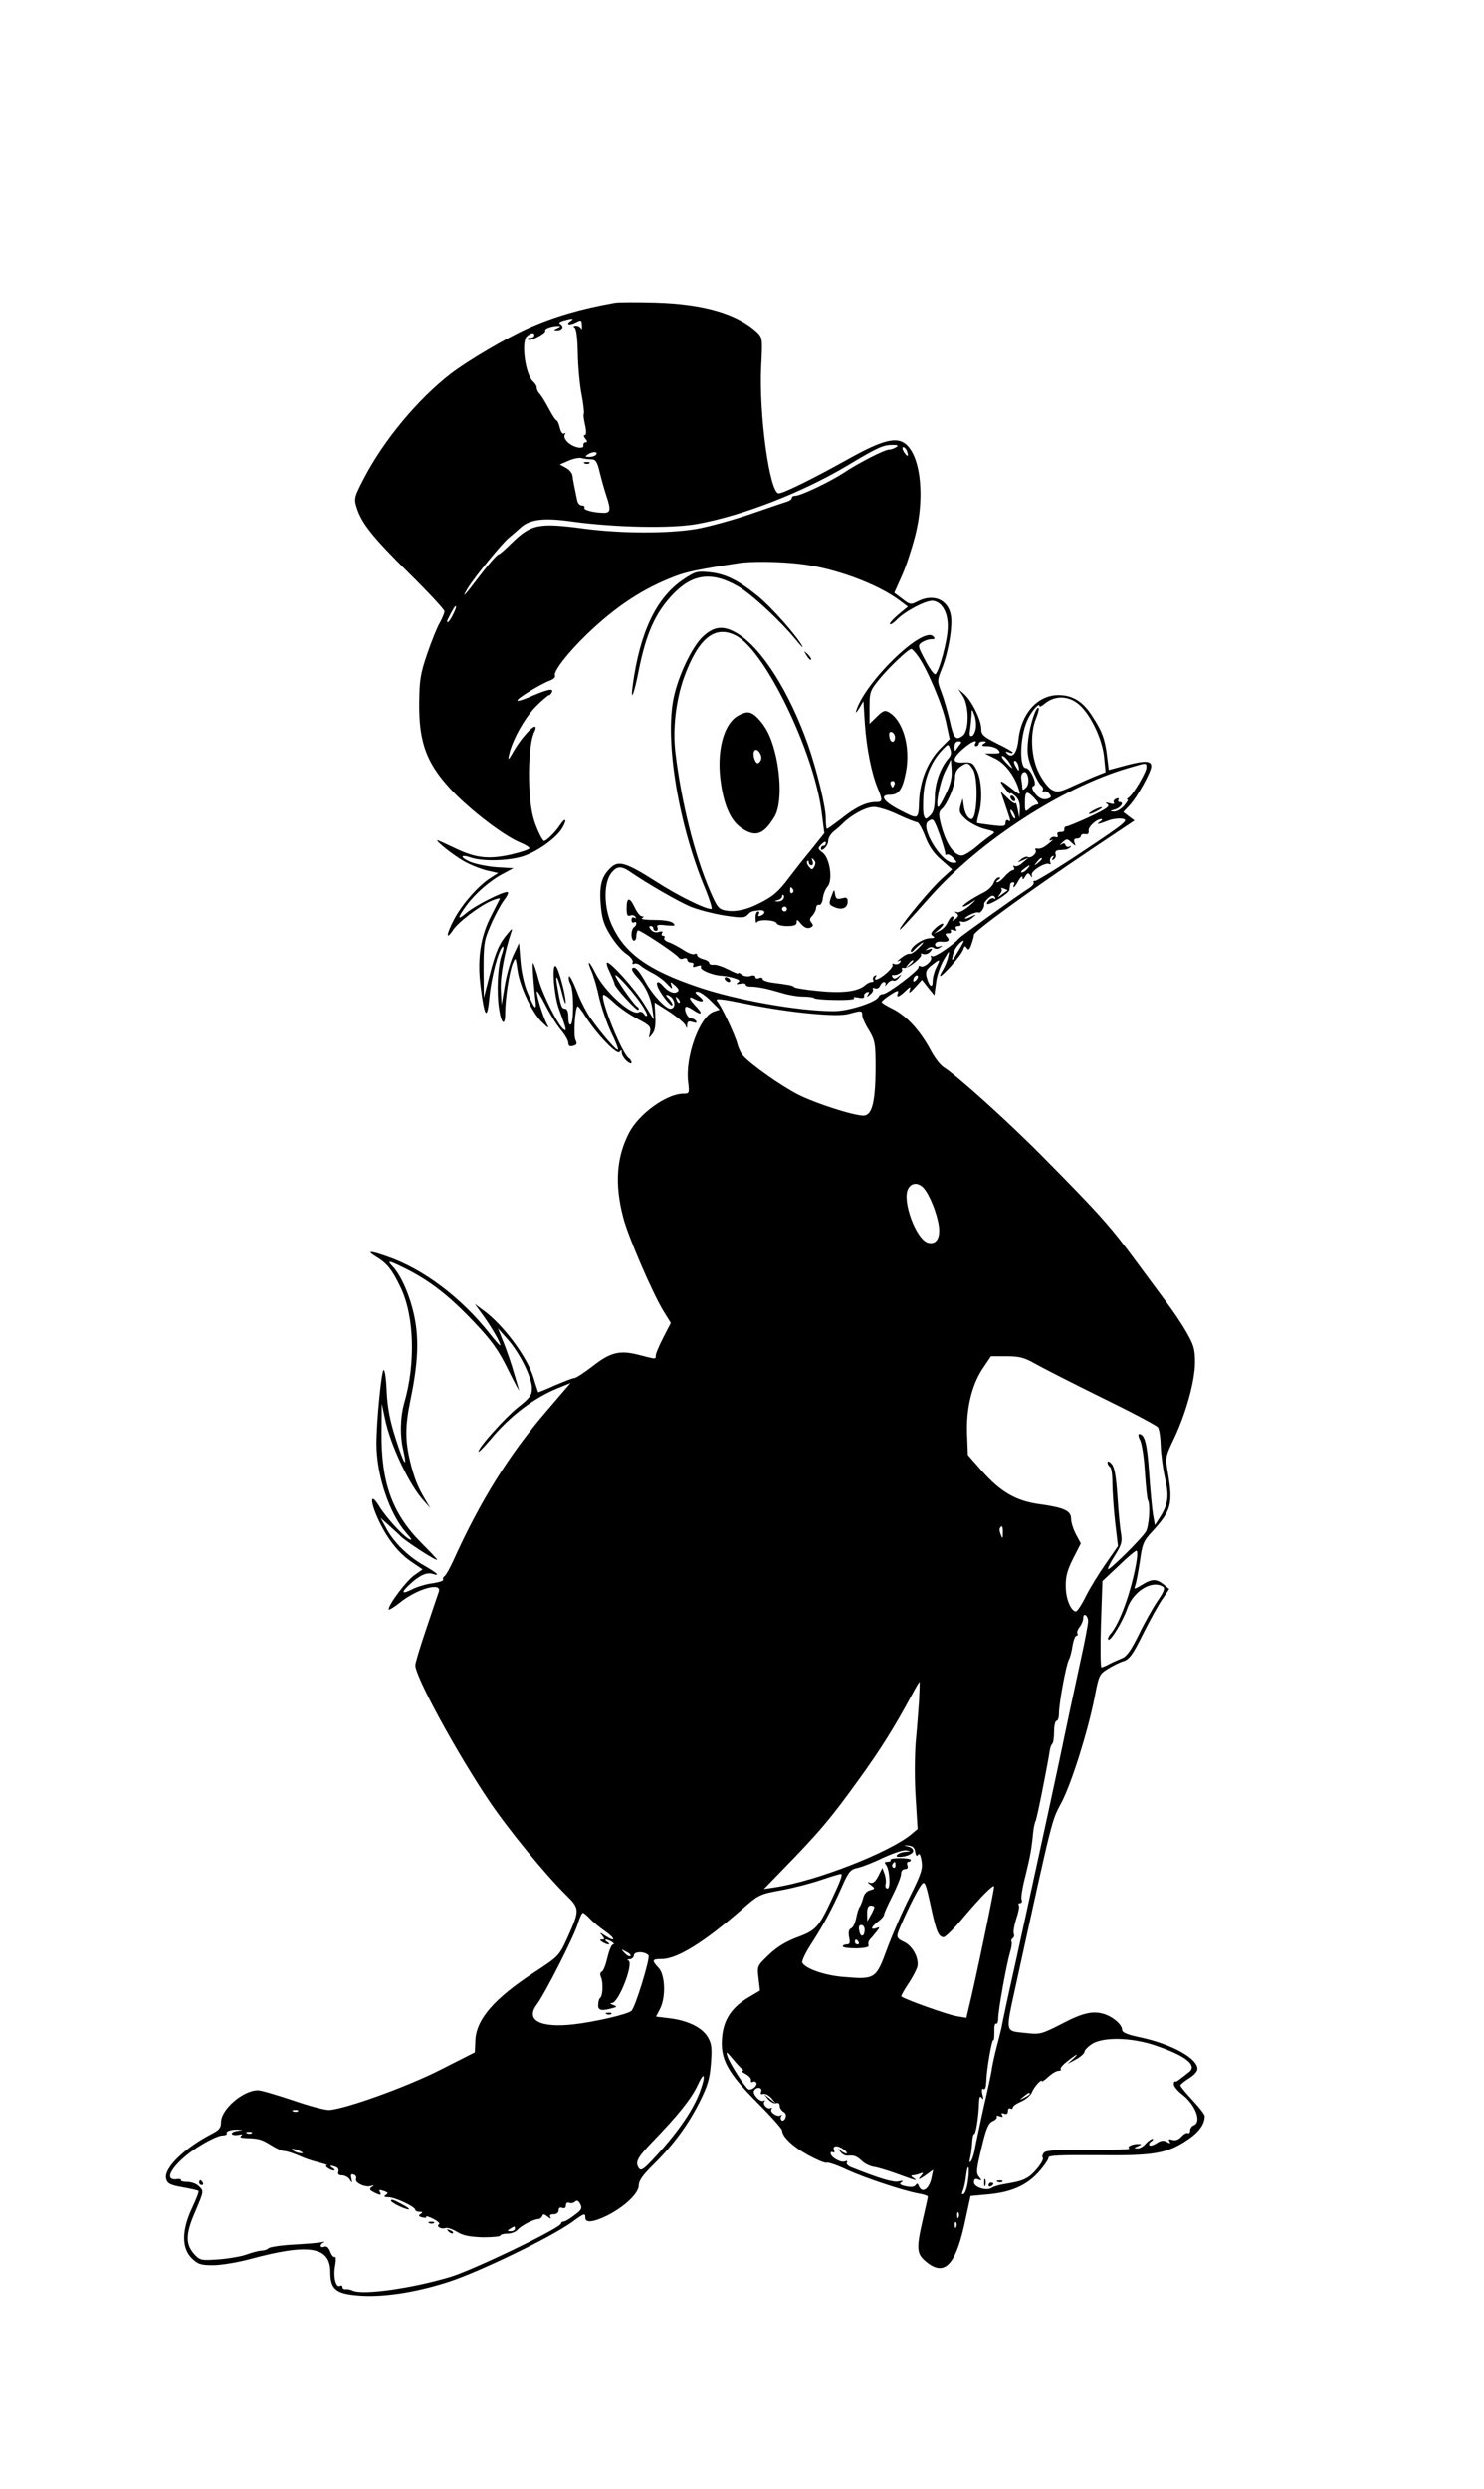 <?xml version="1.0" standalone="no"?>
<!DOCTYPE svg PUBLIC "-//W3C//DTD SVG 20010904//EN"
 "http://www.w3.org/TR/2001/REC-SVG-20010904/DTD/svg10.dtd">
<svg version="1.0" xmlns="http://www.w3.org/2000/svg"
 width="611pt" height="1024pt" viewBox="0 0 611 1024"
 preserveAspectRatio="xMidYMid meet">

<g transform="translate(0,1024) scale(0.1,-0.1)"
fill="#000000" stroke="none">
<path d="M2530 8994 c-136 -24 -250 -57 -357 -105 -89 -40 -245 -132 -316
-186 -136 -105 -277 -274 -359 -432 -39 -75 -41 -82 -30 -118 20 -65 65 -122
216 -271 80 -79 146 -150 146 -157 0 -8 -9 -29 -19 -47 -11 -18 -34 -76 -52
-128 -28 -82 -32 -110 -33 -200 -2 -173 34 -261 152 -380 83 -82 204 -172 265
-197 20 -8 37 -19 37 -23 0 -5 -34 -16 -76 -26 -95 -21 -148 -14 -236 29 -38
18 -68 32 -68 30 0 -9 65 -60 108 -85 25 -15 68 -32 95 -39 l48 -11 -28 -18
c-49 -29 -120 -109 -153 -172 -32 -60 -36 -91 -5 -45 21 33 111 101 159 121
21 9 36 12 34 8 -2 -4 -17 -34 -34 -67 -46 -87 -60 -180 -45 -296 16 -127 27
-139 36 -43 7 81 38 199 55 209 5 3 3 -13 -5 -35 -16 -46 -21 -150 -10 -223 9
-61 25 -71 25 -15 0 60 17 170 31 204 12 28 12 28 20 -29 10 -68 61 -176 102
-214 27 -26 29 -26 18 -5 -15 29 -41 112 -41 132 0 8 15 -15 34 -52 18 -36 47
-84 65 -105 17 -20 31 -45 31 -54 0 -12 6 -16 20 -12 15 4 17 9 10 23 -10 19
-2 140 9 140 3 -1 19 -21 34 -46 47 -73 129 -157 138 -142 7 10 9 9 9 -3 0 -9
9 -24 20 -34 11 -10 20 -13 20 -7 0 6 -5 14 -11 18 -27 16 -120 247 -105 261
3 3 22 -11 43 -31 21 -20 64 -50 96 -67 53 -28 58 -33 53 -58 -6 -25 -6 -25 9
-6 12 14 15 36 13 76 l-3 55 60 -38 c33 -22 63 -47 67 -56 6 -15 7 -15 7 1 1
14 6 17 22 12 15 -5 19 -4 15 4 -4 6 -13 11 -21 11 -14 0 -31 37 -22 47 3 3
16 -2 29 -11 36 -25 44 -19 15 12 -32 33 -35 47 -8 32 33 -17 47 -11 21 10
-20 16 -21 20 -8 20 10 0 34 -17 54 -37 l37 -37 -24 -8 c-58 -19 -118 -184
-106 -289 6 -48 5 -49 -21 -49 -68 -1 -182 -83 -222 -161 -52 -100 -60 -211
-24 -348 19 -76 121 -312 165 -384 l31 -50 -31 -60 c-17 -33 -31 -66 -31 -73
0 -17 3 -17 -67 1 -80 21 -118 13 -193 -46 -35 -27 -69 -49 -76 -49 -7 0 -42
-14 -80 -30 -37 -17 -68 -29 -68 -28 -1 2 -10 28 -19 59 -26 87 -128 223 -211
281 l-31 23 37 -51 c36 -51 68 -107 68 -119 0 -4 -19 17 -42 46 -118 150 -276
269 -426 320 -71 25 -85 24 -43 -2 45 -27 65 -52 100 -125 57 -118 63 -313 15
-478 -16 -58 -18 -133 -3 -195 18 -81 1 -53 -32 51 -24 75 -34 128 -37 196 -2
52 -8 90 -13 85 -9 -10 -29 -213 -29 -303 0 -129 53 -287 122 -366 24 -27 27
-34 12 -26 -27 15 -94 88 -124 137 -34 55 -38 24 -6 -49 36 -81 84 -144 139
-181 l47 -32 -34 -24 c-32 -22 -106 -120 -106 -141 0 -4 23 9 50 31 70 55 169
82 157 43 -3 -9 -26 -77 -51 -151 -25 -74 -46 -142 -46 -152 0 -48 173 -365
307 -563 80 -118 228 -298 312 -381 59 -58 59 -62 6 -180 -33 -72 -36 -75
-134 -139 -168 -110 -241 -195 -244 -283 l-2 -47 -140 -71 c-137 -70 -395
-163 -460 -166 -16 -1 -84 17 -150 40 -66 22 -130 41 -143 41 -61 0 -152 -78
-152 -131 0 -22 -7 -32 -32 -45 -118 -60 -205 -145 -194 -188 5 -20 16 -26 67
-35 34 -6 64 -13 66 -15 3 -3 -9 -34 -26 -70 -43 -91 -44 -165 -2 -207 26 -25
37 -29 88 -29 32 0 100 11 152 25 244 66 331 52 331 -54 0 -67 21 -87 104 -95
101 -11 244 10 385 56 128 42 415 181 504 244 53 39 57 40 57 19 0 -22 34 -18
91 10 72 37 129 91 129 124 0 19 17 43 61 86 82 81 143 164 190 258 32 64 41
92 46 156 5 66 3 83 -13 110 -23 39 -82 68 -156 77 l-57 7 16 31 c25 47 22
140 -5 169 -30 32 -28 37 13 37 63 0 174 69 328 203 70 62 75 64 162 80 50 9
123 28 164 42 41 14 78 25 83 25 9 0 -1 -28 -39 -108 -51 -110 -65 -125 -139
-152 -48 -18 -83 -39 -118 -72 -49 -47 -49 -47 -43 -97 l6 -51 -44 -26 c-72
-42 -106 -93 -112 -167 -8 -90 23 -145 148 -271 55 -55 99 -105 99 -111 0 -25
43 -66 106 -101 35 -19 69 -34 76 -32 7 3 45 -10 85 -29 77 -35 234 -87 296
-98 20 -3 37 -9 37 -13 0 -4 -9 -45 -20 -92 -28 -121 -26 -143 11 -174 75 -64
121 -20 159 149 l26 120 64 6 c101 8 165 36 216 92 24 27 42 54 41 60 -1 9 49
11 198 10 232 -3 288 6 371 61 50 33 74 66 74 100 0 7 -23 36 -50 65 -27 29
-50 56 -50 61 0 4 16 17 35 29 20 12 35 28 35 39 0 43 -104 101 -232 129 -58
12 -78 21 -78 32 0 19 -31 48 -66 62 -49 18 -92 10 -181 -37 -82 -42 -92 -45
-143 -39 -96 11 -92 -9 -44 213 150 686 144 660 184 735 42 80 109 293 137
435 17 88 19 94 53 115 19 12 48 27 65 32 25 8 39 27 81 112 28 56 64 121 80
144 l28 41 -23 19 c-30 24 -48 24 -90 -2 -31 -19 -33 -19 -27 -2 4 10 12 54
19 98 10 73 14 84 53 126 76 83 84 112 63 236 -12 68 -11 69 24 143 50 105 87
239 87 315 0 55 -5 72 -37 127 -20 35 -56 88 -79 118 -22 30 -80 108 -128 173
-101 137 -148 191 -370 415 -148 151 -365 346 -422 382 -13 8 -38 41 -55 74
-42 77 -96 136 -153 165 -25 12 -46 25 -46 29 1 4 17 17 37 30 26 17 34 19 30
7 -9 -21 3 -19 30 7 22 21 24 21 18 3 -5 -14 2 -10 22 12 l29 32 25 -32 26
-32 7 52 c3 29 18 71 32 95 22 38 24 40 18 13 -3 -16 -13 -40 -20 -52 -26 -42
-14 -37 31 12 25 28 48 58 51 69 5 15 8 16 15 5 6 -10 11 -6 18 14 6 16 11 34
11 41 0 14 228 180 483 351 l178 119 -23 17 -23 18 26 28 c30 31 89 138 89
160 0 23 -24 25 -101 5 l-74 -20 -7 57 c-8 68 -20 102 -60 163 -38 61 -82 88
-140 88 -86 0 -154 -76 -165 -184 -6 -56 -25 -78 -47 -56 -8 8 -6 9 7 5 9 -4
17 -5 17 -1 0 3 -29 20 -65 37 -57 29 -65 36 -65 61 0 36 -40 116 -71 143
l-23 20 19 -30 c26 -41 25 -143 -1 -162 -29 -21 -38 -11 -54 63 -9 38 -24 90
-34 116 -18 47 -18 48 3 100 26 66 44 172 36 216 -12 66 -73 91 -138 57 -27
-14 -31 -13 -62 11 l-33 25 29 65 c17 36 41 109 55 162 47 174 22 361 -52 394
-38 18 -101 -3 -229 -75 -140 -78 -260 -137 -279 -137 -37 0 -82 326 -72 523
6 116 5 118 -18 141 -82 75 -219 115 -416 121 -80 2 -156 2 -170 -1z m-180
-74 c-23 -15 -6 -20 20 -7 23 12 25 12 26 -12 1 -14 -1 -20 -3 -13 -3 6 -12
12 -21 12 -11 0 -13 -3 -6 -8 7 -4 12 -46 13 -107 1 -55 8 -131 16 -170 7 -38
11 -73 9 -77 -3 -4 0 -25 5 -47 6 -27 5 -41 -1 -41 -6 0 -5 -6 2 -15 9 -10 9
-15 1 -15 -6 0 -10 -6 -9 -12 4 -19 -41 -10 -64 12 -12 11 -17 24 -13 31 5 7
4 10 -3 5 -6 -3 -13 6 -17 24 -4 16 -10 30 -13 30 -4 0 -18 21 -32 48 -14 26
-30 53 -37 60 -7 7 -13 19 -13 26 0 8 -7 19 -15 26 -32 27 -51 166 -25 187 18
15 30 16 30 3 0 -5 -7 -10 -17 -10 -9 0 -13 -3 -9 -7 9 -9 77 27 71 37 -5 8
30 20 55 19 10 0 8 -3 -5 -9 -16 -7 -17 -9 -3 -9 22 -1 32 15 16 25 -9 6 -5
10 12 15 36 10 47 10 30 -1z m1340 -520 c-8 -5 -21 -10 -29 -10 -19 0 -125
-54 -188 -96 -57 -37 -176 -94 -199 -94 -8 0 -14 -4 -14 -9 0 -5 -8 -11 -17
-14 -10 -3 -78 -26 -150 -51 -73 -25 -174 -53 -225 -62 -115 -20 -314 -19
-463 1 -188 25 -218 19 -300 -61 -24 -24 -47 -44 -50 -44 -7 0 -40 -37 -85
-96 -59 -78 -72 -91 -44 -44 29 47 142 186 171 209 10 8 30 25 45 39 39 36 96
43 215 26 177 -24 404 -29 512 -10 188 34 433 129 621 241 120 72 146 84 180
84 26 1 31 -2 20 -9z m44 -16 c9 -24 2 -26 -12 -4 -7 11 -8 20 -3 20 5 0 12
-7 15 -16z m-1279 -14 c-3 -5 -16 -10 -28 -10 -18 0 -19 2 -7 10 20 13 43 13
35 0z m-19 -20 c16 0 23 -10 33 -52 7 -29 19 -72 27 -96 20 -60 18 -72 -10
-72 -40 0 -86 12 -80 21 3 5 -2 9 -10 9 -9 0 -18 10 -20 23 -12 57 -17 83 -19
100 -1 10 -13 25 -27 32 l-25 14 35 15 c19 9 44 14 55 11 11 -3 29 -5 41 -5z
m856 -430 c142 -16 322 -82 414 -152 l32 -24 -40 -33 c-21 -18 -37 -36 -34
-39 3 -3 17 6 30 20 35 35 122 80 148 76 38 -5 63 -52 60 -113 -2 -55 -36
-180 -51 -189 -5 -3 -23 22 -41 56 -31 58 -32 62 -15 75 11 7 28 13 39 13 16
0 17 3 8 12 -43 43 -281 -188 -317 -307 -4 -11 2 -6 12 10 l18 30 6 -95 c7
-100 28 -205 54 -266 20 -49 19 -54 -10 -54 -38 0 -84 -22 -142 -69 -29 -22
-55 -41 -58 -41 -3 0 -5 19 -5 43 0 47 -36 196 -73 302 -78 221 -193 401 -293
460 -56 33 -94 29 -141 -15 -43 -41 -100 -159 -119 -250 -38 -178 20 -528 132
-792 17 -43 28 -78 23 -78 -27 0 -138 55 -228 113 -119 76 -153 87 -183 60
-40 -36 -51 -72 -45 -151 5 -60 12 -84 39 -128 18 -30 47 -65 65 -77 18 -12
31 -28 28 -35 -3 -7 0 -10 6 -7 6 4 18 0 27 -8 9 -8 33 -22 52 -32 19 -10 45
-29 58 -44 19 -20 22 -22 17 -7 -6 19 -5 19 15 1 15 -13 17 -21 8 -26 -14 -9
-38 2 -58 25 -17 21 -31 20 -23 -1 9 -27 54 -85 61 -79 3 3 -3 15 -13 26 -16
17 -16 20 -3 15 28 -11 34 -55 8 -55 -19 0 -70 54 -99 104 -31 55 -47 73 -58
62 -4 -3 5 -19 19 -34 35 -37 56 -81 64 -133 l6 -44 -39 63 c-37 61 -136 172
-153 172 -5 0 0 -18 11 -40 10 -21 19 -43 19 -47 0 -14 92 -114 98 -108 4 3 2
9 -4 13 -16 10 -95 124 -90 130 6 5 75 -72 108 -121 15 -23 25 -43 22 -46 -3
-3 -9 1 -13 8 -5 7 -14 11 -20 7 -28 -18 -142 84 -180 162 -26 52 -37 56 -15
5 9 -21 23 -69 31 -108 9 -38 30 -101 48 -140 19 -38 32 -72 29 -74 -5 -6 -69
68 -111 128 -18 25 -45 77 -59 116 -15 38 -29 64 -31 58 -3 -7 0 -21 6 -32 14
-25 14 -158 1 -166 -6 -4 -10 8 -10 29 0 24 -5 36 -14 36 -14 0 -18 12 -32 95
-10 58 3 38 20 -31 8 -32 15 -50 15 -39 1 28 -28 138 -40 149 -18 19 -9 -117
12 -174 32 -87 33 -94 21 -86 -22 13 -86 140 -104 204 -9 36 -20 67 -23 70 -5
5 1 -82 10 -157 5 -43 -5 -31 -34 38 -13 31 -25 86 -28 127 l-6 74 -23 -49
c-13 -27 -29 -84 -36 -128 l-13 -78 -3 63 c-3 56 16 157 43 237 6 16 3 16 -14
-5 -35 -41 -50 -74 -75 -172 l-24 -93 -1 115 c0 105 2 121 29 183 16 38 41 84
55 103 16 21 21 34 13 34 -22 0 -131 -56 -165 -84 -41 -35 -42 -26 -3 28 37
50 97 103 153 132 l41 22 -69 4 c-39 3 -87 13 -109 22 -45 20 -41 33 5 17 48
-16 157 -13 216 7 60 21 134 75 158 115 21 36 14 47 -9 13 -18 -28 -56 -66
-66 -66 -7 0 -35 59 -44 95 -26 94 -23 304 5 356 5 10 6 19 1 19 -14 0 -59
-52 -87 -100 -22 -39 -25 -41 -19 -15 13 60 64 151 110 198 26 26 51 47 55 47
4 0 9 6 12 14 6 16 -25 8 -100 -25 -24 -10 -43 -15 -43 -11 0 9 95 67 134 82
15 5 24 15 21 20 -9 15 52 94 132 171 119 114 230 188 365 239 45 17 91 27
258 53 50 8 167 7 252 -3z m-1427 -209 c-8 -17 -18 -31 -21 -31 -3 0 -4 3 -2
8 21 43 32 61 35 58 3 -2 -3 -18 -12 -35z m1165 -86 c120 -62 321 -477 353
-727 l11 -86 -55 -69 c-31 -37 -72 -90 -92 -116 -41 -55 -65 -76 -122 -104
-52 -27 -99 -36 -138 -29 -29 6 -35 14 -65 84 -64 150 -116 360 -141 564 -12
99 2 216 35 310 59 162 127 218 214 173z m750 -85 c38 -53 100 -200 115 -271
l15 -70 -36 -36 c-53 -53 -86 -133 -90 -218 -3 -79 -1 -78 -79 -38 -68 35 -86
63 -41 63 37 0 52 22 66 94 20 105 -13 215 -73 247 -14 8 -24 3 -47 -20 l-30
-29 0 66 c0 64 2 70 40 117 41 50 119 124 132 125 4 0 16 -13 28 -30z m663
-199 c48 -42 96 -143 103 -217 l6 -61 -33 -13 c-19 -7 -63 -27 -99 -43 -58
-27 -67 -28 -90 -16 -14 8 -37 38 -52 68 -33 64 -38 164 -12 226 8 20 13 39
10 42 -10 10 -37 -74 -43 -134 -5 -50 -2 -72 17 -117 12 -30 28 -60 36 -67 8
-6 11 -16 7 -22 -3 -5 -1 -7 4 -4 6 4 16 0 23 -8 10 -12 9 -16 -5 -21 -20 -8
-44 4 -59 30 -8 14 -8 20 1 23 15 6 -15 73 -33 73 -28 0 -25 127 5 195 16 37
51 77 51 60 0 -5 8 -1 18 7 43 38 101 37 145 -1z m-425 -95 c-2 -16 -9 -31
-16 -34 -9 -3 -12 4 -8 25 2 15 5 42 6 58 1 30 1 30 11 5 6 -13 9 -38 7 -54z
m-333 -39 c0 -26 -20 -25 -23 2 -3 16 1 22 10 19 7 -3 13 -12 13 -21z m264
-34 c-7 -10 -15 -20 -16 -22 -2 -2 -3 5 -3 17 0 14 6 22 16 22 14 0 15 -3 3
-17z m66 7 c-3 -5 -1 -10 4 -10 6 0 11 5 11 10 0 6 8 10 18 10 14 0 15 -2 2
-10 -11 -7 -8 -10 16 -10 17 0 37 -7 44 -15 11 -13 8 -15 -21 -15 l-34 0 43
-21 c42 -21 80 -72 97 -128 7 -24 6 -24 -34 8 -45 36 -52 33 -21 -6 11 -14 20
-22 20 -18 0 5 9 0 20 -10 14 -12 20 -30 19 -54 l-2 -36 -7 35 c-4 19 -8 31
-9 26 0 -6 -15 3 -31 19 l-30 29 20 -59 c23 -67 23 -68 10 -60 -5 3 -10 -1
-10 -11 0 -14 -8 -15 -57 -9 -32 4 -59 8 -60 9 -2 1 2 18 7 37 16 54 12 140
-8 179 -15 31 -21 35 -55 33 -48 -3 -49 15 -2 56 34 30 63 42 50 21z m-109
-59 c-34 -39 -57 -103 -57 -161 -1 -44 -5 -62 -20 -76 -17 -16 -19 -16 -25 0
-4 10 -4 47 -2 84 5 72 32 138 76 185 26 27 26 28 34 6 6 -15 4 -27 -6 -38z
m248 -16 c9 -14 15 -25 13 -25 -2 0 -14 11 -27 25 -13 14 -19 25 -13 25 6 0
18 -11 27 -25z m-259 -130 c-14 -30 -28 -55 -32 -55 -13 0 6 101 28 146 l24
49 3 -43 c2 -30 -4 -59 -23 -97z m298 115 c3 -11 3 -20 1 -20 -2 0 -8 9 -14
20 -6 11 -7 20 -2 20 6 0 12 -9 15 -20z m-187 -15 c23 -35 18 -205 -6 -205
-14 0 -28 24 -32 55 l-4 30 -9 -29 c-7 -26 -4 -33 23 -58 18 -15 52 -33 77
-39 45 -11 46 -12 23 -27 -13 -9 -41 -31 -62 -49 -22 -18 -47 -33 -56 -33 -34
0 -70 56 -89 141 -7 30 -5 41 7 51 22 19 55 98 54 130 0 18 7 33 21 43 29 20
34 19 53 -10z m714 7 c0 -19 -55 -112 -74 -124 -6 -4 -8 -8 -4 -8 5 0 -2 -11
-14 -25 -12 -14 -31 -25 -42 -24 -18 1 -18 2 3 8 25 7 42 31 21 31 -6 0 -8 4
-5 10 3 6 -1 7 -9 4 -9 -3 -13 -11 -10 -16 4 -6 -2 -8 -17 -3 -18 5 -20 4 -9
-4 11 -8 -4 -19 -72 -51 -47 -22 -91 -40 -97 -40 -6 0 -10 -6 -9 -12 2 -7 -5
-12 -15 -11 -12 0 -16 -4 -13 -12 3 -9 0 -12 -8 -9 -8 3 -17 0 -22 -7 -5 -8
-3 -10 7 -5 8 4 3 -2 -11 -13 -24 -20 -36 -25 -53 -22 -5 1 -6 -3 -3 -8 7 -11
-20 -35 -32 -27 -5 3 -18 -1 -28 -10 -18 -14 -17 -14 6 -4 l25 11 -24 -20
c-12 -12 -28 -18 -34 -14 -6 3 -7 1 -3 -5 4 -7 2 -12 -3 -12 -6 0 -21 -11 -33
-25 -12 -14 -26 -25 -32 -25 -6 0 -4 5 4 10 10 7 11 10 2 10 -7 0 -17 -11 -21
-23 -5 -13 -24 -31 -43 -40 -46 -23 -95 -57 -82 -57 6 0 24 9 40 21 16 11 11
5 -10 -14 -23 -20 -46 -33 -55 -30 -12 4 -13 3 -3 -4 10 -8 9 -13 -4 -24 -12
-9 -15 -10 -10 -1 4 6 3 12 -2 12 -5 0 -14 -11 -20 -24 -6 -14 -21 -30 -34
-36 l-23 -11 24 20 c13 12 18 21 12 21 -6 0 -21 -10 -32 -21 -17 -17 -19 -23
-8 -30 10 -6 6 -9 -12 -9 -28 0 -79 -34 -79 -53 0 -6 5 -4 13 4 6 8 21 21 32
29 11 8 7 0 -10 -17 -16 -17 -34 -29 -40 -27 -5 2 -21 -6 -35 -17 -14 -11 -19
-17 -11 -13 10 5 12 3 7 -5 -5 -7 -15 -10 -23 -7 -8 3 -12 2 -8 -3 3 -5 -9
-21 -26 -35 -31 -27 -56 -35 -43 -14 4 7 3 8 -5 4 -6 -4 -9 -12 -6 -17 4 -5 1
-9 -6 -9 -7 0 -20 -6 -28 -14 -30 -25 -92 -33 -191 -23 -52 5 -97 12 -100 16
-6 7 -24 10 -87 18 -24 3 -43 10 -43 15 0 6 -7 8 -15 4 -8 -3 -15 -1 -15 5 0
6 -9 8 -20 4 -12 -4 -27 -1 -35 5 -8 7 -15 10 -15 6 0 -4 -19 4 -42 16 -24 12
-51 21 -60 19 -10 -1 -18 2 -18 7 0 6 -11 13 -25 16 -14 4 -25 11 -25 17 0 6
-5 7 -11 4 -5 -4 -27 4 -47 18 -21 13 -47 27 -60 31 -12 4 -20 12 -17 17 4 5
1 9 -5 9 -6 0 -8 5 -4 11 4 7 0 9 -13 5 -12 -4 -25 -1 -33 9 -8 10 -9 15 -1
15 6 0 11 -4 11 -10 0 -5 5 -10 11 -10 6 0 9 6 6 14 -5 11 3 13 36 9 34 -3 40
-2 29 9 -8 8 -38 13 -76 13 -35 0 -59 3 -53 7 9 6 9 8 0 8 -7 0 -20 16 -29 35
-21 45 -34 45 -34 -1 0 -28 3 -35 15 -31 8 4 17 1 21 -5 4 -7 3 -8 -4 -4 -7 4
-12 1 -12 -9 0 -9 5 -13 10 -10 6 3 10 2 10 -4 0 -5 -4 -13 -10 -16 -5 -3 -10
-17 -10 -31 0 -13 5 -24 10 -24 6 0 10 8 10 18 0 10 3 21 6 24 5 6 159 -96
169 -112 3 -5 12 -7 20 -3 8 3 15 0 15 -6 0 -6 7 -11 16 -11 8 0 12 -5 8 -11
-4 -8 1 -9 16 -4 14 5 20 3 16 -3 -7 -11 46 -34 84 -36 14 -1 38 -5 53 -10 22
-7 26 -11 15 -18 -9 -7 -7 -8 10 -5 12 3 22 1 22 -3 0 -5 8 -9 18 -9 27 1 73
-9 127 -25 28 -9 68 -16 91 -16 22 0 44 -3 47 -7 4 -3 45 -7 91 -7 47 -1 79 3
73 7 -7 5 0 6 16 3 18 -4 26 -2 25 5 -2 6 3 14 11 17 10 3 11 0 5 -9 -7 -12
-5 -12 9 0 9 7 14 17 11 22 -3 5 1 6 9 3 8 -3 17 2 20 10 4 9 11 16 17 16 6 0
8 -6 5 -12 -4 -7 0 -5 9 6 8 10 19 15 24 12 5 -3 16 2 23 12 13 15 12 16 -3 4
-11 -9 -18 -10 -23 -2 -4 6 -3 10 2 9 15 -4 43 13 37 23 -3 5 0 8 8 6 17 -4
80 47 70 56 -3 4 1 4 9 1 9 -3 22 1 29 10 11 13 10 15 -6 9 -15 -5 -16 -4 -4
4 8 7 19 7 25 2 6 -5 17 -5 25 2 12 8 12 9 -2 4 -11 -3 -18 0 -18 8 0 8 10 13
23 12 31 -3 40 4 26 20 -9 11 -8 14 5 14 10 0 14 4 11 10 -4 6 1 7 11 3 12 -4
15 -3 10 5 -4 7 -1 12 9 12 10 0 13 5 9 12 -5 7 -2 9 7 6 9 -3 26 3 40 14 21
17 21 18 2 9 -33 -17 -42 -12 -10 5 15 8 31 12 36 10 8 -6 26 21 23 35 -1 4 7
14 17 23 14 13 21 14 27 5 4 -7 3 -10 -3 -6 -6 4 -16 0 -23 -8 -7 -8 -9 -15
-4 -15 18 0 89 46 90 58 1 7 2 17 3 22 0 6 6 10 12 10 5 0 7 -4 4 -10 -3 -5
-4 -10 -1 -10 3 0 12 12 20 28 9 15 16 20 16 12 0 -11 3 -10 11 4 9 15 13 16
21 5 8 -12 9 -11 6 1 -5 16 57 54 72 45 6 -3 7 0 4 8 -3 8 0 18 7 23 8 5 10 3
4 -6 -6 -9 -4 -11 4 -6 7 5 10 14 7 22 -3 8 1 15 12 16 9 0 22 2 29 2 6 1 15
5 20 10 4 5 3 6 -4 3 -6 -4 -13 -1 -16 5 -2 9 -8 10 -18 3 -8 -5 -6 -2 4 8 19
17 21 17 39 0 18 -16 18 -16 12 0 -4 12 -1 17 10 17 9 0 16 5 16 10 0 6 8 10
18 8 11 -2 16 3 14 14 -2 16 32 48 53 48 5 0 3 -5 -5 -10 -21 -14 -8 -12 31 3
19 8 47 11 62 8 25 -5 11 -17 -160 -131 -103 -69 -194 -124 -200 -124 -7 1
-10 -2 -7 -7 3 -5 -8 -17 -23 -26 -37 -23 -276 -194 -283 -202 -23 -27 -102
-81 -111 -75 -7 4 -9 3 -6 -3 9 -14 -29 -47 -43 -38 -6 3 -9 2 -8 -4 3 -12
-128 -111 -147 -111 -8 0 -15 -5 -17 -10 -7 -22 -123 -60 -185 -60 -144 0
-406 46 -564 101 -200 68 -295 136 -348 249 -35 73 -37 174 -5 217 24 31 42
32 83 3 64 -44 190 -117 241 -139 30 -13 93 -29 139 -37 72 -11 85 -11 98 1
15 16 16 16 51 20 24 2 26 -15 2 -23 -7 -3 -10 0 -6 7 4 6 2 11 -3 11 -6 0
-11 -12 -10 -27 0 -16 2 -23 5 -18 6 14 77 11 82 -4 2 -6 21 -11 43 -11 29 0
39 4 39 16 0 13 4 11 18 -7 13 -15 25 -20 37 -16 13 6 15 10 6 21 -9 11 -8 17
4 29 8 9 15 23 15 31 0 9 6 15 13 13 7 -1 13 11 15 28 2 17 11 38 19 47 23 26
10 117 -20 140 -21 16 -21 18 -4 35 10 10 17 13 17 5 0 -7 -4 -12 -10 -12 -5
0 -10 -5 -10 -11 0 -8 5 -8 15 1 8 7 15 21 15 31 0 11 10 27 21 37 12 9 29 24
38 33 37 37 97 69 129 69 18 0 63 -14 100 -32 37 -17 72 -31 78 -31 6 0 21
-26 33 -58 15 -40 36 -71 67 -97 l44 -39 -43 -39 c-42 -38 -156 -174 -171
-204 -8 -16 12 5 127 134 205 229 542 447 812 526 78 23 75 23 75 2z m-495
-82 c-13 -12 -15 -12 -16 0 0 8 -2 24 -4 35 -2 11 1 23 8 27 19 12 30 -44 12
-62z m-542 13 c-3 -7 -6 -13 -8 -13 -2 0 -5 6 -8 13 -3 8 1 14 8 14 7 0 11 -6
8 -14z m577 -58 c15 -16 19 -25 10 -25 -7 0 -22 -7 -32 -17 -17 -15 -18 -14
-18 25 0 49 7 52 40 17z m-80 -80 c0 -5 -5 -3 -10 5 -5 8 -10 20 -10 25 0 6 5
3 10 -5 5 -8 10 -19 10 -25z m-310 -72 c13 -38 23 -72 22 -76 -1 -5 2 -6 6 -3
5 3 17 -3 27 -14 17 -19 17 -20 0 -20 -50 0 -139 148 -103 171 21 14 22 12 48
-58z m-517 -128 c-9 -15 -11 -15 -23 0 -7 8 -10 18 -6 22 3 3 6 1 6 -5 0 -7 5
-12 11 -12 6 0 8 7 4 18 -5 13 -3 14 5 5 8 -7 9 -17 3 -28z m937 31 c0 -2 -8
-10 -17 -17 -16 -13 -17 -12 -4 4 13 16 21 21 21 13z m-60 -41 c-7 -8 -17 -15
-23 -15 -6 0 -2 7 9 15 25 19 30 19 14 0z m-965 -84 c3 -5 2 -12 -3 -15 -5 -3
-9 1 -9 9 0 17 3 19 12 6z m883 -5 c-2 -1 -12 -8 -23 -16 -18 -14 -19 -13 -8
1 7 9 10 19 6 23 -4 4 1 4 10 0 10 -3 17 -7 15 -8z m-923 -35 c-3 -6 -14 -10
-23 -10 -15 1 -15 2 1 6 9 2 17 9 17 15 0 6 3 9 6 5 3 -3 3 -10 -1 -16z m15
-41 c0 -5 -4 -10 -10 -10 -5 0 -10 5 -10 10 0 6 5 10 10 10 6 0 10 -4 10 -10z
m709 -167 c-30 -51 -33 -53 -25 -19 6 25 30 54 44 56 2 0 -7 -17 -19 -37z
m-189 -47 c0 -2 -8 -10 -17 -17 -16 -13 -17 -12 -4 4 13 16 21 21 21 13z m95
-26 c-8 -16 -15 -41 -15 -57 0 -32 -15 -21 -25 18 -5 21 -1 31 21 48 35 28 37
27 19 -9z m-83 -52 c-7 -7 -12 -8 -12 -2 0 14 12 26 19 19 2 -3 -1 -11 -7 -17z
m-974 -93 c-3 -3 -9 2 -12 12 -6 14 -5 15 5 6 7 -7 10 -15 7 -18z m538 -45
c87 -8 133 -8 160 -1 51 14 54 14 54 -6 0 -9 12 -37 28 -62 25 -43 27 -53 27
-161 -1 -136 -15 -190 -50 -190 -41 0 -194 49 -268 86 -71 36 -197 125 -228
161 -9 10 -19 32 -23 48 -9 35 -64 153 -83 176 -11 13 10 11 124 -12 75 -16
191 -33 259 -39z m467 -718 c24 -27 54 -101 62 -153 8 -52 -10 -81 -44 -72
-49 13 -108 173 -82 222 14 26 42 27 64 3z m-2130 -333 c99 -50 177 -111 276
-215 76 -80 102 -116 143 -199 27 -55 48 -93 45 -85 -2 8 -12 42 -22 75 -9 33
-28 87 -41 120 l-24 60 39 -44 c50 -55 101 -158 101 -202 0 -30 -8 -40 -57
-79 -54 -43 -163 -165 -163 -182 0 -5 22 17 49 49 80 97 182 174 281 213 l49
20 -101 -118 c-152 -177 -271 -368 -382 -614 -14 -31 -31 -60 -36 -63 -6 -4
-8 -10 -5 -14 2 -5 -17 -11 -43 -15 -27 -3 -65 -15 -85 -25 -44 -22 -47 -14
-9 21 38 36 69 50 92 43 35 -11 22 2 -32 33 -66 37 -126 95 -157 153 l-24 44
39 -35 c21 -19 41 -37 44 -41 20 -20 150 -105 150 -96 0 2 -29 33 -64 68 -121
121 -167 249 -165 456 l1 118 13 -61 c21 -106 102 -278 162 -341 l25 -28 -18
30 c-32 54 -44 83 -60 141 -27 103 -27 161 -4 274 31 149 36 249 16 344 -17
82 -53 166 -88 204 -28 29 -19 28 55 -9z m2588 -389 c30 -17 153 -80 275 -140
121 -59 225 -114 231 -122 6 -7 11 -41 12 -76 1 -35 9 -94 17 -130 18 -76 14
-109 -18 -161 l-23 -36 -8 45 c-4 25 -11 102 -16 173 -8 117 -18 157 -41 157
-5 0 -3 -12 5 -27 7 -16 16 -75 19 -132 4 -57 9 -108 12 -112 11 -19 5 -111
-9 -132 -21 -32 -149 -158 -155 -153 -2 3 10 28 28 56 27 43 31 56 26 88 -4
20 -11 90 -15 155 -6 88 -13 123 -25 135 -9 10 -16 12 -16 5 0 -7 5 -15 10
-18 6 -3 10 -33 10 -65 0 -33 5 -105 11 -160 l12 -101 -50 -72 c-28 -40 -65
-100 -82 -134 -17 -35 -36 -63 -41 -63 -20 0 -42 51 -42 102 -1 41 6 67 30
115 l32 63 -20 37 c-11 21 -20 49 -20 64 0 33 -28 46 -128 60 -98 13 -162 50
-240 138 l-57 65 -3 81 c-5 106 18 204 63 273 l35 52 64 0 c52 0 73 -5 117
-30z m-132 -697 c0 -25 -1 -25 -8 -8 -5 11 -7 23 -4 28 8 14 13 7 12 -20z
m549 -125 c-21 -118 -68 -248 -106 -291 -8 -9 -12 -20 -9 -23 9 -9 60 76 77
125 24 73 102 122 148 93 10 -7 4 -21 -22 -59 -19 -28 -54 -90 -77 -138 -31
-63 -50 -90 -68 -97 -14 -6 -38 -16 -53 -24 -14 -8 -29 -14 -33 -14 -4 0 -5
80 -2 177 l6 178 66 62 c36 35 69 63 74 63 5 0 4 -24 -1 -52z m-198 -239 c0
-10 -13 -81 -30 -157 -41 -189 -54 -251 -95 -447 -40 -188 -97 -447 -175 -805
-29 -129 -54 -246 -56 -260 -3 -14 -12 -50 -20 -80 -8 -30 -17 -71 -20 -90 -2
-19 -18 -91 -34 -160 -15 -69 -31 -143 -35 -165 -3 -22 -11 -47 -16 -55 -8
-11 -9 -7 -4 15 4 17 7 45 8 63 1 17 4 32 8 32 7 0 18 69 20 129 1 24 4 30 11
20 7 -10 8 -5 3 14 -4 19 -2 26 5 22 6 -4 10 8 11 32 1 48 23 176 29 169 3 -2
4 13 4 35 -1 21 2 36 7 33 5 -3 9 8 9 23 0 33 34 221 49 272 6 19 8 37 6 42
-3 4 -1 10 4 14 6 3 8 12 5 19 -3 8 2 35 10 61 9 25 14 51 11 56 -4 5 -1 9 5
9 7 0 10 7 6 15 -3 8 4 52 16 97 20 82 25 108 32 180 2 20 7 41 10 46 5 8 47
217 59 294 2 10 6 21 10 24 4 4 7 27 7 51 0 23 5 43 10 43 6 0 10 14 10 31 0
40 29 199 41 221 5 9 12 35 15 58 4 22 11 40 16 40 5 0 7 4 4 9 -3 4 1 17 9
27 8 10 15 27 15 37 0 24 20 11 20 -14z m-696 -326 c-3 -43 -9 -121 -14 -173
-4 -52 -5 -153 0 -225 l8 -130 -25 -21 c-89 -75 -394 -194 -563 -219 l-45 -7
72 74 c156 160 202 214 320 378 87 120 146 214 218 348 15 28 29 52 31 52 1 0
0 -35 -2 -77z m-16 -622 c3 -16 6 -20 12 -12 5 8 10 0 14 -24 6 -33 0 -52 -48
-149 -31 -61 -73 -158 -94 -215 -45 -123 -49 -126 -177 -115 -80 6 -162 35
-172 60 -2 7 15 43 40 81 50 78 84 141 125 234 26 59 34 68 63 74 19 4 67 23
106 42 42 19 83 33 95 30 20 -4 20 -4 -4 -6 -27 -1 -51 -21 -26 -21 29 0 58
13 58 25 0 8 -10 16 -22 18 -20 5 -20 5 2 4 18 -2 26 -9 28 -26z m67 -236 c20
-92 30 -115 50 -115 8 0 45 37 83 83 73 86 120 133 125 126 3 -3 -79 -399
-105 -502 l-9 -39 -42 7 c-35 6 -213 69 -226 81 -2 2 11 25 28 51 18 26 34 58
38 71 8 35 -20 87 -56 103 -24 11 -29 18 -25 34 10 32 64 147 87 184 25 41 25
39 52 -84z m-1405 -40 c12 -13 40 -36 62 -51 43 -30 44 -47 1 -19 -24 16 -26
16 -14 2 11 -14 11 -17 0 -17 -11 0 -11 -2 1 -10 8 -5 20 -10 25 -10 6 0 3 5
-5 10 -8 5 -10 10 -5 10 6 0 17 -5 25 -10 8 -5 10 -10 4 -10 -6 0 -16 -24 -23
-54 -7 -30 -17 -56 -23 -58 -7 -3 -9 -11 -3 -24 9 -22 7 -76 -4 -84 -4 -3 -8
-15 -8 -27 -2 -24 12 -28 56 -16 23 6 23 7 5 14 -13 5 -14 8 -4 8 28 2 91 165
67 175 -7 2 -4 5 6 5 9 1 17 8 17 16 0 17 46 17 60 0 8 -10 -53 -211 -70 -228
-13 -14 -151 -46 -240 -56 -136 -15 -197 17 -151 80 34 45 157 287 171 337 7
23 16 42 20 42 4 0 17 -11 30 -25z m166 -153 c-4 -3 -14 2 -24 12 -16 18 -16
18 6 6 13 -6 21 -14 18 -18z m2162 -368 c127 -43 175 -83 135 -111 -10 -8 -25
-20 -35 -27 -9 -8 -18 -12 -20 -10 -3 2 -5 -3 -5 -12 0 -8 16 -27 34 -41 55
-42 82 -114 48 -127 -8 -3 -15 -13 -15 -21 0 -9 -4 -14 -9 -11 -4 3 -16 -3
-26 -14 -12 -13 -25 -18 -38 -14 -14 4 -17 3 -12 -6 6 -10 3 -10 -11 -2 -13 7
-24 6 -41 -5 -13 -9 -27 -13 -31 -9 -3 4 0 11 8 16 8 6 10 10 5 10 -6 0 -18
-9 -28 -20 -9 -11 -25 -20 -34 -19 -16 0 -15 2 2 9 16 7 17 9 3 9 -26 1 -51
-11 -38 -19 6 -3 -68 -6 -165 -5 -135 1 -178 -2 -187 -12 -6 -8 -8 -16 -5 -20
9 -8 -30 -60 -58 -79 -23 -15 -40 -20 -105 -31 -19 -3 -40 -10 -46 -14 -19
-15 -74 1 -74 22 0 13 5 17 18 12 15 -6 15 -5 3 11 -13 15 -11 30 10 118 19
81 28 102 46 111 12 5 20 14 17 18 -3 5 3 6 12 2 12 -4 15 -3 10 5 -5 8 -2 10
8 6 11 -4 16 0 16 11 0 9 5 13 10 10 6 -3 10 -1 10 4 0 6 16 17 35 25 19 8 39
26 44 38 8 22 41 58 41 45 0 -3 12 5 26 18 15 14 34 25 42 25 8 0 13 3 9 6 -3
3 6 16 21 28 42 34 61 44 32 17 l-25 -23 35 19 c19 10 35 25 35 31 0 7 14 21
30 32 46 30 164 28 263 -6z m-1703 -96 c6 -5 7 -8 0 -8 -5 0 1 -6 15 -13 14
-8 24 -19 22 -26 -1 -7 2 -10 7 -7 5 4 12 2 15 -3 7 -11 -20 -34 -33 -27 -14
9 -78 108 -86 136 -7 22 -4 20 21 -10 16 -19 33 -38 39 -42z m-175 -99 c-31
-80 -99 -175 -197 -279 -35 -37 -45 -42 -53 -30 -16 25 -6 43 60 112 99 102
158 175 183 230 29 63 34 38 7 -33z m254 6 c-4 -10 -2 -13 8 -10 8 3 23 -5 34
-17 l19 -23 -25 20 -25 20 18 -22 c11 -12 25 -19 33 -16 8 3 14 -1 14 -10 0
-9 7 -20 15 -25 10 -5 13 -15 9 -25 -3 -9 -10 -14 -15 -11 -5 3 -6 11 -3 17 4
7 4 9 -1 5 -11 -11 -47 11 -39 24 4 6 3 8 -3 5 -13 -8 -36 17 -25 28 4 5 2 5
-4 2 -14 -8 -48 28 -39 42 10 17 35 13 29 -4z m1106 -10 c0 -2 -10 -9 -22 -15
-22 -11 -22 -10 -4 4 21 17 26 19 26 11z m-3013 -71 c-3 -3 -12 -4 -19 -1 -8
3 -5 6 6 6 11 1 17 -2 13 -5z m-250 -81 c-15 -2 -25 -8 -22 -13 3 -4 15 -6 28
-3 14 3 18 2 10 -4 -9 -6 0 -9 25 -10 48 -1 60 -5 102 -31 19 -12 42 -22 51
-22 9 0 34 -8 55 -17 43 -18 43 -18 94 -32 19 -5 31 -9 25 -10 -12 -2 16 -21
30 -21 6 0 3 5 -5 10 -17 11 -10 13 14 4 8 -3 12 -12 9 -20 -3 -9 2 -14 15
-14 12 0 26 -8 32 -17 10 -16 11 -16 7 4 -4 16 -1 20 10 16 8 -3 12 -11 9 -18
-6 -16 38 -36 61 -29 14 5 15 4 4 -4 -11 -8 -10 -12 7 -21 26 -14 35 -14 27
-1 -7 12 -3 12 20 4 13 -5 14 -8 3 -15 -9 -6 -6 -9 11 -9 27 0 111 -39 111
-52 0 -4 8 -8 18 -8 13 0 14 -2 4 -9 -10 -6 -9 -10 7 -14 12 -3 19 -2 16 3 -2
4 11 0 29 -9 18 -9 29 -19 24 -22 -14 -9 9 -22 26 -16 7 3 29 -4 47 -15 25
-16 53 -21 107 -23 39 0 72 3 72 7 0 4 13 8 29 8 16 0 34 7 41 15 14 17 67 45
86 45 7 0 14 6 17 13 3 9 8 8 22 -3 11 -9 16 -10 11 -2 -5 8 0 12 13 12 13 0
21 7 21 16 0 10 6 14 15 10 9 -3 15 0 15 10 0 10 6 14 14 11 7 -3 18 -1 24 5
7 7 14 4 21 -10 9 -17 6 -24 -24 -46 -18 -14 -38 -26 -44 -26 -6 0 -11 -4 -11
-8 0 -18 -357 -190 -455 -220 -157 -47 -358 -76 -402 -57 -10 5 -24 7 -30 6
-7 -1 -13 3 -13 9 0 6 -5 8 -10 5 -17 -10 -29 38 -20 83 4 23 3 39 -1 36 -5
-3 -14 7 -19 21 -7 18 -15 25 -25 21 -18 -7 -20 10 -2 18 6 3 3 4 -8 1 -11 -3
-63 -7 -115 -10 -52 -3 -99 -10 -104 -15 -6 -6 -19 -10 -31 -10 -11 -1 -38 -8
-60 -16 -22 -8 -74 -17 -115 -20 -70 -5 -76 -4 -98 19 -39 42 -39 84 2 178 35
83 36 84 16 103 -10 11 -32 19 -49 19 -17 0 -28 3 -26 7 3 4 -7 6 -20 4 -62
-6 0 79 102 140 34 21 73 39 86 40 14 0 23 4 21 8 -6 9 16 17 46 16 23 -1 23
-1 -3 -5z m60 -9 c-3 -3 -12 -4 -19 -1 -8 3 -5 6 6 6 11 1 17 -2 13 -5z m2439
-69 c10 -8 14 -15 9 -15 -6 0 -17 6 -25 13 -12 10 -12 9 0 -6 7 -10 20 -17 29
-16 28 2 37 -1 59 -21 12 -12 35 -23 50 -25 15 -2 58 -15 97 -29 75 -28 88
-31 65 -16 -9 6 -10 10 -3 10 6 0 20 3 30 7 16 6 17 5 3 -12 -12 -15 -8 -14
19 4 l33 24 -7 -34 c-10 -47 -39 -65 -52 -33 -4 11 -8 12 -13 4 -5 -8 -19 -10
-40 -5 -24 5 -29 10 -19 16 10 7 6 8 -11 4 -22 -5 -76 11 -192 57 -15 5 -25
15 -21 21 4 6 0 8 -9 4 -17 -6 -58 18 -58 34 0 6 4 7 10 4 6 -3 7 1 4 9 -8 20
16 21 42 1z m-2241 -5 c13 -6 15 -9 5 -9 -8 0 -22 4 -30 9 -18 12 -2 12 25 0z
m2750 -125 c-3 -25 -11 -48 -17 -51 -8 -5 -9 -1 -4 12 5 10 11 39 14 64 3 25
7 39 10 32 2 -7 1 -33 -3 -57z m-38 -147 c-3 -8 -6 -5 -6 6 -1 11 2 17 5 13 3
-3 4 -12 1 -19z m-10 -40 c-3 -8 -6 -5 -6 6 -1 11 2 17 5 13 3 -3 4 -12 1 -19z
m-1817 -8 c0 -5 -8 -10 -17 -10 -15 0 -16 2 -3 10 19 12 20 12 20 0z"/>
<path d="M2408 8333 c7 -3 16 -2 19 1 4 3 -2 6 -13 5 -11 0 -14 -3 -6 -6z"/>
<path d="M2812 7855 c-110 -75 -177 -215 -207 -435 -10 -76 6 -36 25 62 30
151 68 236 139 311 81 86 161 97 269 35 55 -31 175 -142 241 -223 18 -22 29
-33 25 -25 -22 42 -123 157 -182 206 -82 67 -136 94 -204 100 -48 5 -57 2
-106 -31z"/>
<path d="M3321 7543 c7 -12 15 -20 18 -17 3 2 -3 12 -13 22 -17 16 -18 16 -5
-5z"/>
<path d="M3040 7296 c-62 -34 -92 -151 -71 -284 14 -92 42 -151 84 -179 57
-39 91 -28 136 47 25 42 28 140 7 242 -17 76 -37 121 -74 161 -29 30 -45 33
-82 13z m93 -182 c-3 -8 -9 -14 -13 -14 -12 0 -23 38 -14 51 10 16 35 -18 27
-37z"/>
<path d="M4160 6961 c0 -5 5 -13 10 -16 6 -3 10 -2 10 4 0 5 -4 13 -10 16 -5
3 -10 2 -10 -4z"/>
<path d="M4500 6905 c-14 -8 -20 -14 -15 -14 6 0 21 6 35 14 14 8 21 14 15 14
-5 0 -21 -6 -35 -14z"/>
<path d="M3423 6552 c-11 -30 -11 -34 12 -44 31 -14 55 -4 55 22 0 17 -4 19
-24 14 -20 -5 -25 -2 -28 18 -3 21 -4 20 -15 -10z"/>
<path d="M2985 6210 c3 -5 11 -10 16 -10 6 0 7 5 4 10 -3 6 -11 10 -16 10 -6
0 -7 -4 -4 -10z"/>
<path d="M3667 2588 c2 -5 -3 -8 -13 -8 -12 0 -14 -3 -6 -12 15 -20 20 -98 6
-98 -7 0 -10 8 -8 18 3 9 1 28 -4 42 l-9 25 -17 -34 c-12 -23 -22 -31 -34 -27
-13 5 -12 2 3 -9 19 -15 19 -16 -3 -22 -13 -3 -25 -16 -28 -32 -4 -14 -10 -30
-14 -36 -5 -5 -11 -27 -15 -47 -4 -20 -13 -39 -21 -42 -9 -4 -12 -15 -8 -36 5
-23 3 -30 -10 -30 -9 0 -16 -4 -16 -8 0 -5 25 -8 55 -8 39 1 54 5 51 13 -3 7
0 18 7 25 7 7 19 22 27 32 14 18 13 19 -2 13 -26 -9 -22 5 7 27 14 10 25 23
25 29 0 5 16 41 35 78 19 38 35 78 35 89 0 12 7 20 16 20 10 0 14 6 10 15 -3
8 -1 15 4 15 6 0 10 3 10 8 0 4 -20 7 -44 7 -24 0 -42 -3 -39 -7z m20 -23 c0
-8 -4 -12 -9 -9 -5 3 -6 10 -3 15 9 13 12 11 12 -6z m-87 -172 c-1 -5 -7 -19
-15 -33 l-14 -25 -1 33 c0 22 5 32 15 32 8 0 15 -3 15 -7z m-40 -92 c0 -30
-17 -34 -22 -6 -4 17 -1 25 8 25 8 0 14 -9 14 -19z m-25 -51 c3 -5 1 -10 -4
-10 -6 0 -11 5 -11 10 0 6 2 10 4 10 3 0 8 -4 11 -10z"/>
<path d="M2498 1953 c7 -3 16 -2 19 1 4 3 -2 6 -13 5 -11 0 -14 -3 -6 -6z"/>
<path d="M4052 1260 c0 -14 2 -19 5 -12 2 6 2 18 0 25 -3 6 -5 1 -5 -13z"/>
<path d="M4108 1263 c7 -3 16 -2 19 1 4 3 -2 6 -13 5 -11 0 -14 -3 -6 -6z"/>
<path d="M4070 1249 c0 -5 5 -7 10 -4 6 3 10 8 10 11 0 2 -4 4 -10 4 -5 0 -10
-5 -10 -11z"/>
<path d="M820 1260 c0 -5 5 -10 11 -10 5 0 7 5 4 10 -3 6 -8 10 -11 10 -2 0
-4 -4 -4 -10z"/>
<path d="M1610 1185 c0 -7 57 -35 72 -35 7 0 -4 9 -25 20 -38 21 -47 23 -47
15z"/>
<path d="M1768 1093 c7 -3 16 -2 19 1 4 3 -2 6 -13 5 -11 0 -14 -3 -6 -6z"/>
<path d="M1847 1059 c7 -7 15 -10 18 -7 3 3 -2 9 -12 12 -14 6 -15 5 -6 -5z"/>
</g>
</svg>
